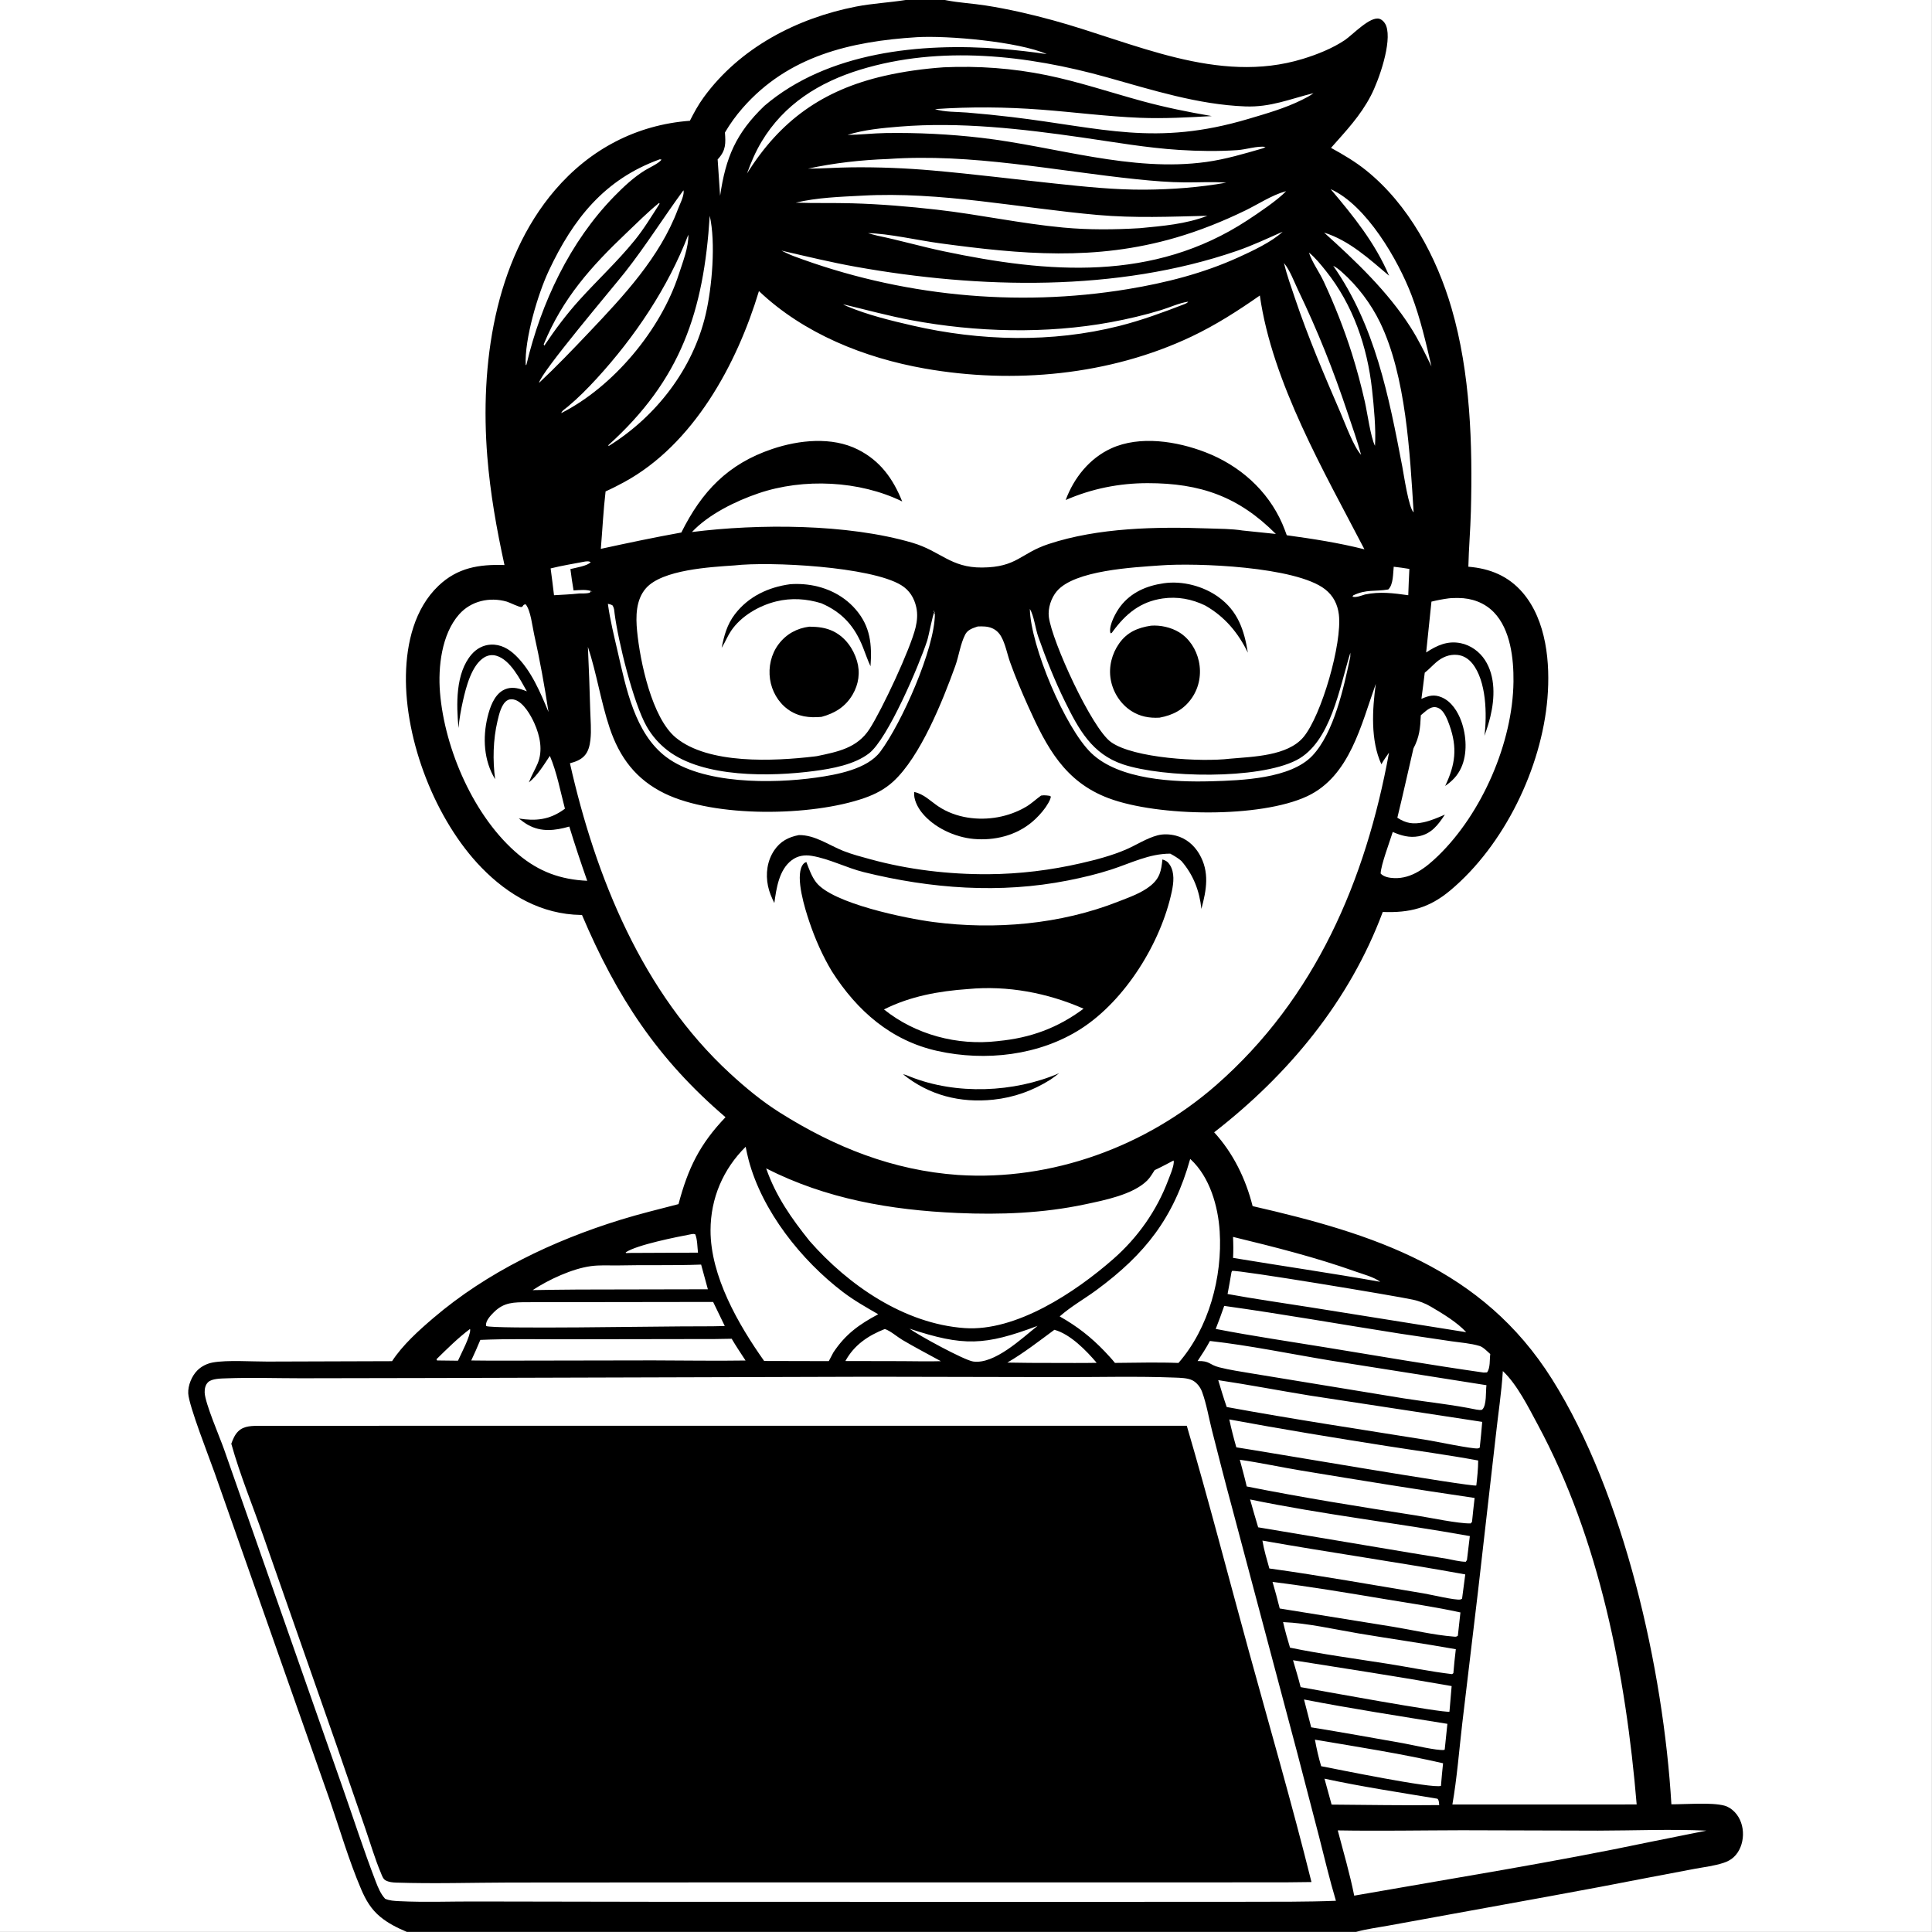 <?xml version="1.0" encoding="utf-8" ?>
<svg xmlns="http://www.w3.org/2000/svg" xmlns:xlink="http://www.w3.org/1999/xlink" width="1702" height="1702">
	<rect width="100%" height="100%" fill="#808080" stroke="none"/>
	<path fill="white" transform="scale(1.662 1.662)" d="M0 0L0 1024L1024 1024L1024 0L0 0Z"/>
	<path transform="scale(1.662 1.662)" d="M480.047 0L500.875 0L501.478 0.123C508.367 1.477 515.459 1.818 522.401 2.899C534.38 4.764 546.357 7.538 558.047 10.731C600.937 22.447 645.361 45.023 690.566 31.211C698.075 28.916 706.222 25.682 712.781 21.293C716.918 18.525 726.245 8.455 731.19 9.977C732.829 10.482 734.214 12.213 734.782 13.786C737.92 22.468 730.873 42.534 726.692 50.599C721.05 61.48 713.489 69.341 705.512 78.378C712.102 81.993 718.412 85.699 724.282 90.441C746.684 108.534 761.493 136.159 769.42 163.433C779.423 197.853 780.58 235.444 779.652 271.045C779.397 280.837 778.527 290.607 778.31 300.391C789.743 301.322 799.539 305.291 807.126 314.157C819.755 328.915 821.776 351.541 820.23 370.103C817.156 407.012 797.321 448.071 768.683 472.002C757.499 481.349 747.227 483.924 732.937 483.396C715.361 530.549 682.993 569.581 643.571 600.183C653.692 611.242 660.311 624.849 663.955 639.312C728.14 653.995 785.732 672.353 822.658 731.02C860.875 791.739 881.714 884.981 885.93 956.385C893.506 956.417 907.008 955.259 913.937 957.063C916.063 957.616 917.939 958.895 919.452 960.462C922.548 963.668 923.99 968.203 923.873 972.608C923.758 976.952 922.175 981.462 918.914 984.441C917.33 985.888 915.511 986.773 913.487 987.443C908.741 989.013 903.42 989.63 898.499 990.538L874.464 995.098C838.866 1002.1 803.159 1008.4 767.474 1014.93L735.993 1020.67C730.328 1021.71 724.357 1022.46 718.821 1024L215.624 1024C210.646 1021.91 205.745 1019.47 201.562 1016.02C196.719 1012.02 193.892 1007.16 191.452 1001.45C184.893 986.098 180.093 969.56 174.651 953.755L148.514 879.505L113.769 780.699C111.052 772.962 100.112 745.192 99.776 738.605C99.56 734.382 101.672 729.276 104.676 726.321C106.884 724.15 109.791 722.736 112.827 722.187C120.473 720.805 133.592 721.735 141.697 721.708L207.822 721.498C213.371 712.96 221.931 705.259 229.684 698.638C258.238 674.256 293.103 657.648 328.786 646.588C338.954 643.437 349.346 640.94 359.644 638.248C364.716 619.19 370.853 606.526 384.563 592.181C348.504 561.355 326.976 528.516 308.481 484.976C308.294 484.976 308.108 484.98 307.921 484.977C287.1 484.649 269.497 474.575 255.225 459.896C230.776 434.751 214.518 392.519 215.169 357.783C215.486 340.844 219.722 322.587 232.417 310.504C242.548 300.861 253.901 299.071 267.403 299.495C263.207 280.298 259.853 261.482 258.287 241.879C254.456 193.923 261.803 138.491 294.226 100.694C312.742 79.108 337.318 66.15 365.679 64.014C367.869 59.682 370.128 55.534 372.991 51.603C392.138 25.319 422.343 9.624 453.752 3.49C462.454 1.791 471.308 1.391 480.047 0ZM696.227 49.379C683.632 52.483 673.524 56.922 660.068 56.409C634.921 55.45 610.69 47.668 586.652 40.95C544.564 29.188 498.485 23.948 456.011 36.922C434.234 43.574 415.552 55.248 403.663 75.113C400.442 80.495 398.064 86.088 395.95 91.98C413.556 63.818 436.166 47.682 468.753 40.218C479.09 37.851 489.594 36.436 500.166 35.677C518.509 34.849 536.771 36.156 554.765 39.848C571.845 43.353 588.529 48.976 605.339 53.57C617.514 56.896 629.89 59.412 642.327 61.527C629.652 62.244 616.965 62.938 604.267 62.437C586.763 61.746 569.263 59.435 551.795 58.114C532.97 56.691 514.406 56.531 495.58 57.825C500.571 59.483 507.337 59.225 512.627 59.664C520.567 60.323 528.5 61.107 536.411 62.057C584.456 67.822 612.492 77.645 661.622 63.054C671.257 60.193 681.141 57.399 690.168 52.905C692.263 51.862 694.368 50.812 696.227 49.379L696.497 49.096L696.227 49.379ZM449.212 71.505L449.002 71.874L449.212 71.505C455.964 71.453 462.724 70.628 469.492 70.522C486.34 70.257 503.519 71.114 520.256 73.067C559.608 77.661 599.586 91.363 639.428 85.845C649.681 84.426 659.67 81.429 669.593 78.567L670.798 77.848C666.341 77.27 660.529 79.269 655.903 79.578C645.639 80.263 635.293 80.117 625.033 79.467C607.712 78.369 590.56 75.32 573.397 72.852C541.764 68.304 508.779 64.504 476.797 67.111C467.729 67.851 457.911 68.765 449.212 71.505ZM705.084 100.044L705.309 100.244C717.468 114.647 728.782 128.601 736.302 146.148C725.799 137.312 715.25 127.468 701.844 123.288L701.523 123.083L701.844 123.288C718.492 138.272 735.556 154.47 747.681 173.468C751.911 180.096 755.342 187.154 758.758 194.223C755.816 181.595 752.87 168.793 748.262 156.65C741.103 137.779 724.231 108.7 705.309 100.244L705.084 100.044ZM681.697 101.34C681.551 101.378 681.403 101.415 681.258 101.456C674 103.506 666.924 108.245 660.142 111.541C648.208 117.34 635.856 122.3 623.111 126.004C580.488 138.393 541.635 134.819 498.11 128.945C486.943 127.438 470.645 123.713 460.054 123.589C461.753 124.065 463.448 124.535 465.164 124.948C476.901 127.36 488.412 130.712 500.138 133.179C555.702 144.869 611.362 149.402 661.112 116.813C666.758 113.115 677.334 106.038 681.697 101.34L681.997 101.11L681.697 101.34ZM680.491 122.492L679.884 122.823C671.808 126.393 663.841 130.152 655.479 133.029C592.04 154.859 519.069 153.084 453.816 141.445C440.493 139.069 427.351 135.86 414.169 132.829C416.22 133.805 418.256 134.837 420.379 135.646C476.684 156.804 538.424 163.048 597.816 153.249C618.023 149.915 637.883 144.854 656.575 136.344C663.6 133.146 674.302 128.141 679.884 122.823L680.491 122.492L680.997 122.112L680.491 122.492ZM693.125 133.002L693.372 133.714L693.799 133.864C695.516 139.079 699.294 144.172 701.639 149.208C707.456 161.704 712.446 174.326 716.597 187.464C719.243 195.843 721.504 204.377 723.446 212.946C724.736 218.633 726.522 231.78 728.818 236.311C729.405 227.553 728.234 215.407 727.255 206.464C724.772 183.771 717.154 161.53 702.787 143.592C700.108 140.247 697.143 136.532 693.799 133.864L693.372 133.714L693.125 133.002ZM445.002 160.566L446 161L446.879 161.278C447.526 161.648 448.133 161.986 448.822 162.277C459.783 166.909 472.158 169.928 483.747 172.588C519.48 180.793 557.547 181.801 593.246 172.784C604.992 169.817 616.417 165.635 627.701 161.259C628.556 160.845 629.258 160.71 629.79 159.902C624.977 160.608 620.098 162.93 615.428 164.36C606.8 167.001 597.792 169.11 588.92 170.754C554.571 177.12 517.326 176.126 483.068 169.72C470.813 167.428 458.983 164.156 446.879 161.278L446 161L445.002 160.566ZM280.352 414.719L280.505 414.309C281.761 411.018 283.582 407.999 284.954 404.762C287.886 397.848 286.218 389.991 283.243 383.359C281.346 379.131 277.617 372.573 273.085 370.992C271.85 370.561 270.409 370.478 269.209 371.064C265.791 372.73 264.485 378.849 263.683 382.253C261.365 392.079 261.103 403.034 262.451 413.022C256.433 403.23 255.757 391.015 258.445 380.017C259.679 374.968 261.804 368.713 266.53 365.953C269.642 364.136 272.935 364.345 276.265 365.374C277.281 365.688 278.277 366.062 279.268 366.442C275.696 360.179 270.573 349.769 263.148 347.6C260.952 346.959 258.765 347.232 256.794 348.39C249.975 352.399 247.004 364.336 245.386 371.489C244.309 376.248 243.473 381.015 243.034 385.877C241.888 373.635 241.33 356.821 250.006 346.823C252.605 343.828 256.177 341.879 260.176 341.69C265.347 341.445 269.667 343.885 273.275 347.375C281.647 355.474 286.33 366.85 290.744 377.406C288.639 363.552 286.158 349.81 283.093 336.134C282.164 331.997 281.288 323.482 278.616 320.315C276.988 320.442 277.475 321.449 276.425 321.763C275.523 322.034 269.961 319.272 268.65 318.899C259.543 316.305 249.668 318.496 243.324 325.689C234.073 336.179 232.134 353.601 233.219 366.966C235.673 397.214 251.356 433.308 274.846 452.97C285.732 462.082 297.17 466.22 311.255 466.871C307.905 457.332 304.708 447.795 301.76 438.122C294.272 440.25 286.938 441.221 279.769 437.18C278.082 436.23 276.536 435.022 275.001 433.847C283.819 435.305 291.212 434.552 298.724 429.179C298.967 429.005 299.205 428.826 299.446 428.65C297.039 419.476 295.163 409.366 291.454 400.654C288.215 405.493 284.929 411.029 280.352 414.719ZM549.964 702.788C522.012 713.285 510.692 713.748 482.103 704.275L481.502 704.003L482.103 704.275C486.823 707.784 511.076 720.979 515.809 721.671C527.068 723.316 541.596 709.429 549.964 702.788L550.497 702.503L549.964 702.788ZM650.685 685.892C665.144 688.569 679.812 690.582 694.335 692.911L777.193 706.142L777.422 706.378L777.193 706.142C772.279 700.822 764.678 696.265 758.405 692.579C755.412 690.821 752.346 689.661 748.958 688.906C740.309 686.979 655.818 672.939 653.043 673.657L652.742 674.39C652.13 678.232 651.373 682.062 650.685 685.892ZM486.005 19.712C450.965 21.916 417.841 29.586 393.633 57.261C390.078 61.325 386.984 65.594 384.256 70.25C384.666 75.9 384.806 79.539 380.837 84.011C380.694 84.172 380.54 84.326 380.392 84.483L381.701 103.789C384.619 83.583 390.047 70.617 405.166 56.113C438.689 27.482 488.084 22.541 530.459 25.898C538.616 26.545 546.744 27.477 554.837 28.684C539.962 22.077 502.284 18.746 486.005 19.712ZM470.65 84.28C456.496 84.775 442.165 86.382 428.314 89.381C436.048 89.369 443.767 88.775 451.503 88.695C465.77 88.546 480.139 89.115 494.35 90.368C516.036 92.278 537.675 95.005 559.324 97.301C575.096 98.973 590.952 100.648 606.831 100.536C621.408 100.425 635.632 99.337 649.998 96.83C642.779 96.249 635.463 96.737 628.221 96.685C619.717 96.624 611.145 95.905 602.691 95.029C558.759 90.472 515.114 81.165 470.65 84.28ZM349.712 84.442C320.359 95.042 303.817 116.039 290.889 143.506C285.054 155.903 277.989 179.828 278.655 193.402L278.914 193.528L279.098 193.049C286.827 160.559 302.102 128.044 325.661 103.984C330.625 98.915 335.926 93.936 341.989 90.21C343.959 89 349.779 86.307 350.604 84.569L349.712 84.442ZM362.249 100.878C351.749 115.184 342.359 130.216 331.356 144.196C324.661 152.702 286.785 197.266 285.71 202.951C294.795 194.453 303.472 185.39 312.033 176.369C330.441 156.974 349.733 136.437 359.298 110.997C360.28 108.387 362.367 104.457 362.394 101.677C362.397 101.406 362.298 101.144 362.249 100.878ZM456.804 103.718C445.328 104.319 433.015 104.723 421.805 107.416C431.773 107.777 441.751 107.481 451.72 107.764C466.726 108.189 481.686 109.446 496.598 111.142C518.982 113.689 541.132 118.526 563.538 120.616C577.075 121.878 590.615 121.758 604.174 120.947C616.399 119.757 628.445 118.837 640.013 114.375C620.474 114.851 601.369 115.673 581.842 113.943C540.368 110.269 498.614 101.372 456.804 103.718ZM349.368 107.544C343.311 112.454 337.744 118.073 332.089 123.444C313.279 141.304 298.259 158.075 288.201 182.495L288.417 183.102L288.56 183.144C294.229 174.686 300.183 166.697 307.014 159.133C316.658 148.455 327.327 138.564 336.4 127.394C341.323 121.332 345.389 114.575 349.606 108.013L349.368 107.544ZM376.201 114.361C372.998 164.997 361.048 201.221 322.283 236.124L322.81 236.303C347.854 220.708 367.319 195.522 374.065 166.586C377.418 152.201 379.453 128.739 376.201 114.361ZM364.853 124.39C354.107 152.423 336.492 178.608 316.271 200.666C311.472 205.901 306.529 210.902 301.075 215.462C300.22 216.177 297.564 217.967 297.529 218.955C325.118 204.973 350.271 174.889 359.831 145.309C361.83 139.124 365.101 130.856 364.853 124.39ZM414.879 133.25L415.745 133.25L414.879 133.25ZM680.555 139.424C682.081 145.707 684.312 151.86 686.372 157.989C693.338 178.72 701.926 198.815 710.587 218.882C713.055 224.6 717.449 236.707 721.458 241.096C719.445 233.573 716.762 226.201 714.299 218.815C706.69 196.003 698.514 175.524 688.101 153.828C685.971 149.389 683.744 143.168 680.555 139.424ZM706.678 140.892C728.882 172.61 736.143 210 743.286 247.296C744.09 251.498 746.665 269.185 749.297 271.594C747.341 240.389 745.31 199.509 731.561 171.025C726.706 160.968 719.505 151.461 711.12 144.066C709.705 142.819 708.374 141.743 706.678 140.892ZM402.281 154.283C390.603 193.074 367.562 235.644 330.708 255.625C327.527 257.35 324.297 258.999 320.992 260.476C319.799 270.586 319.323 280.777 318.473 290.92C332.671 287.831 346.844 284.838 361.146 282.263C371.985 260.5 385.804 245.914 409.316 237.991C423.481 233.218 440.935 231.339 454.726 238.277C466.593 244.247 473.368 253.751 478.212 265.796C455.566 254.717 425.915 253.357 402.053 261.475C390.003 265.575 375.612 272.585 366.769 282.008C402.081 277.547 449.143 277.587 483.544 287.677C498.553 292.078 503.818 300.954 520.586 300.819C539.188 300.669 540.774 293.317 555.873 288.34C582.21 279.659 612.998 279.128 640.454 280.097C646.388 280.306 652.787 280.267 658.656 281.202L676.276 283.025C656.515 263.2 636.299 256.097 608.302 256.098C593.308 256.098 578.623 259.031 564.871 265.041C569.202 253.33 577.474 242.943 588.991 237.674C604.233 230.701 623.861 233.904 638.945 239.716C656.939 246.65 671.877 259.785 679.669 277.56C680.551 279.573 681.308 281.647 682.06 283.712C695.921 285.621 709.651 287.726 723.227 291.171C701.909 250.119 674.338 202.774 667.787 156.633C656.292 164.679 644.389 172.309 631.695 178.339C588.201 198.997 537.199 203.648 490.106 195.333C458.155 189.692 426.008 176.834 402.281 154.283ZM631.14 159.25L631.745 159.25L631.14 159.25ZM442.634 159.75L443.245 159.75L442.634 159.75ZM444.132 160.25L444.745 160.25L444.132 160.25ZM310.16 297.639C304.089 298.819 297.852 299.78 291.861 301.291C292.488 306.026 293.119 310.759 293.658 315.505C298.098 315.229 302.578 315.063 307.001 314.581C308.832 314.542 310.855 314.671 312.628 314.186L313.046 313.391L314.043 313.623C311.326 312.226 307.001 312.813 304.024 312.958C303.4 309.188 302.784 305.43 302.347 301.634C304.862 300.985 311.521 299.979 313.102 297.949C311.94 297.387 311.466 297.536 310.16 297.639ZM389.241 299.706C376.536 300.579 350.98 301.935 342.351 311.841C336.991 317.994 336.954 326.822 337.696 334.489C339.257 350.612 345.525 380.56 358.254 391.016C375.59 405.255 410.236 403.492 431.576 400.981C432.057 400.924 432.538 400.86 433.018 400.793C443.996 398.499 454.351 396.535 460.878 386.439C467.553 376.113 482.566 344.017 485.308 332.607C486.158 329.071 486.471 325.498 485.685 321.916C484.592 316.937 482.073 312.843 477.681 310.164C461.475 300.281 408.116 297.539 389.241 299.706ZM614.946 299.711C600.87 300.737 569.651 302.23 560.194 313.355C557.178 316.904 555.364 322.382 555.949 327.03C557.566 339.878 578.616 385.98 588.893 393.347C600.884 401.944 636.69 403.989 651.878 402.158C664.157 401.068 682.562 400.745 690.94 390.665C700.483 379.183 711.505 340.964 709.672 325.749C709.017 320.313 706.712 315.743 702.355 312.341C686.885 300.262 634.07 298.248 614.946 299.711ZM738.749 300.402C738.374 304.016 738.553 309.961 735.849 312.45C729.034 313.656 724.143 312.235 717.251 315.607L716.885 316.282C718.984 316.822 721.492 315.712 723.517 315.113C731.436 313.471 738.53 314.39 746.458 315.504C746.629 310.854 746.786 306.204 747.047 301.559C744.286 301.138 741.529 300.675 738.749 300.402ZM767.815 317.174C764.73 317.589 761.771 318.15 758.749 318.895L755.943 345.842C761.604 342.106 767.285 339.491 774.267 340.923C779.542 342.005 784.206 345.38 787.122 349.874C792.759 358.56 792.312 370.08 789.994 379.753C789.155 383.256 788.063 386.639 786.833 390.022C788.239 378.826 787.91 360.925 780.396 351.662C778.36 349.151 775.669 347.441 772.409 347.13C768.138 346.722 764.367 348.369 761.199 351.105C759.161 352.865 757.318 354.926 755.192 356.567C754.606 361.186 754.089 365.826 753.425 370.434C757.318 368.736 760.115 367.898 764.221 369.643C769.345 371.822 772.722 377.189 774.549 382.231C777.301 389.824 777.907 399.624 774.458 407.057C772.525 411.224 769.758 414.015 766.025 416.594C771.433 405.231 772.582 396.406 768.286 384.365C767.261 381.49 765.546 376.897 762.712 375.429C761.506 374.804 760.361 374.61 759.036 374.992C756.916 375.601 754.797 377.745 753.111 379.131C752.817 385.839 752.433 390.595 749.203 396.707C746.328 408.949 743.677 421.219 740.669 433.432C745.239 436.457 749.076 437.015 754.484 435.877C758.4 435.053 762.204 433.369 765.87 431.797C762.283 437.215 758.752 442.012 751.906 443.28C747.035 444.182 742.66 442.91 738.229 440.994C736.614 446.259 731.97 458.405 731.818 463.02C733.547 464.906 736.591 465.353 739.026 465.447C748.359 465.808 755.966 459.755 762.313 453.605C785.536 431.1 801.864 393.553 802.229 361.285C802.366 349.214 800.666 333.628 791.811 324.524C786.831 319.403 780.06 316.991 773.006 316.972C771.322 316.967 769.483 316.96 767.815 317.174ZM322.211 320.063C323.367 328.582 325.493 337.134 327.426 345.51C331.843 364.653 336.452 388.634 353.016 401.181C372.257 415.757 409.323 415.455 432.575 412.174C443.366 410.651 459.632 407.779 466.617 398.425C477.966 383.227 495.471 343.862 495.54 325.439L495.218 325.336L495.509 324.474L495.128 324.955L495.623 324.953L494.96 323.669L494.651 324.207L494.951 323.926L495.226 324.633C494.37 325.748 492.301 337.028 491.399 339.758C487.081 352.829 470.589 391.63 460.639 399.319C452.874 405.318 440.975 407.445 431.514 408.69C408.443 411.728 372.799 412.371 353.86 397.766C349.339 394.281 345.623 390.068 342.794 385.108C335.655 372.59 327.627 339.738 325.763 325.136C325.551 323.474 325.592 322.231 324.582 320.805C323.772 320.41 323.097 320.221 322.211 320.063ZM545.876 322.751C546.247 342.37 564.588 385.852 578.443 399.176C593.229 413.397 622.426 414.66 642.044 414.115C658.088 413.669 684.127 412.767 695.647 400.543C707.1 388.392 712.327 364.327 715.72 348.159L715.772 345.958C710.034 364.141 705.539 393.522 687.127 402.96C667.004 413.274 616.665 412.325 595.223 405.149C578.835 399.666 571.721 386.55 564.47 371.791C559.063 360.785 554.411 349.108 550.345 337.552C548.822 333.223 548.064 326.358 545.876 322.751ZM518.265 332.063L517.624 332.274C515.234 333.082 512.839 333.955 511.615 336.337C509.036 341.36 508.276 347.644 506.35 352.996C499.708 371.445 487.871 401.069 473.429 414.287C468.956 418.381 463.858 421.01 458.161 423.002C430.225 432.771 378.771 433.518 352.225 420.539C337.12 413.154 328.407 401.539 323.14 385.812C318.432 371.755 316.281 356.931 311.62 342.866C312.127 354.049 312.562 365.225 312.851 376.417C312.984 381.56 313.537 387.06 312.952 392.168C312.604 395.21 311.86 398.461 309.673 400.737C307.634 402.858 304.879 403.851 302.097 404.57C315.746 465.087 340.529 526.227 386.928 568.964C395.169 576.555 403.819 583.717 413.311 589.701C442.426 608.058 473.233 620.356 507.8 622.794C557.459 626.048 607.417 607.782 644.711 575.112C697.251 529.084 723.936 466.527 736.255 398.954C734.825 400.968 733.399 402.943 732.221 405.12C726.387 392.478 727.384 376.017 729.249 362.492C721.496 384.059 715.497 411.451 692.921 422.032C668.01 433.709 613.92 432.922 587.705 423.127C564.384 414.413 554.772 396.111 545.015 374.434C541.566 366.772 538.261 358.979 535.426 351.067C533.829 346.614 532.966 341.41 530.625 337.314C529.519 335.377 527.864 333.811 525.789 332.949C523.381 331.948 520.823 331.962 518.265 332.063ZM395.238 607.856C383.268 619.735 376.671 635.136 376.624 652.073C376.555 676.34 391.362 702.097 405.039 721.39L439.307 721.473L441.699 716.928C448.071 707.265 455.374 702.018 465.507 696.627C459.093 692.927 452.687 689.317 446.783 684.819C424.749 668.031 403.978 641.968 396.804 614.823C396.196 612.523 395.714 610.186 395.238 607.856ZM630.864 614.321C622.126 645.531 607.036 664.725 581.286 683.731C574.852 688.48 567.666 692.467 561.698 697.776C570.963 703.019 578.152 708.612 585.552 716.324C587.407 718.318 589.291 720.281 590.983 722.418C602.186 722.332 613.458 722.017 624.652 722.436C640.739 704.037 648.03 676.834 646.502 652.691C645.66 639.391 641.271 623.946 631.179 614.579C631.079 614.487 630.969 614.407 630.864 614.321ZM622.05 615.133C618.735 616.872 615.435 618.645 612.041 620.228C610.828 622.1 609.601 624.242 608.008 625.807C600.415 633.264 585.403 636.189 575.178 638.361C552.887 643.094 530.179 643.949 507.479 642.953C472.087 641.401 437.928 635.507 406.108 619.314C411.225 634.004 419.496 645.782 429.113 657.784C449.664 681.244 479.318 701.677 511.262 703.958C538.629 705.912 570.085 684.871 589.994 667.442C603.102 655.968 613.169 641.691 619.279 625.382C620.267 622.745 621.952 619.017 622.156 616.206C622.196 615.667 622.151 615.59 622.05 615.133ZM366.67 654.142C358.695 655.668 337.586 659.801 331.635 663.833L331.919 664.205L333.875 664.13L369.974 663.971C369.612 660.906 369.679 657.096 368.533 654.268C367.709 654.006 367.58 653.997 366.67 654.142ZM653.574 655.627C653.744 659.365 653.798 663.018 653.594 666.755C679.574 671.053 705.671 674.829 731.597 679.426C728.123 676.844 722.814 675.515 718.716 674.056C697.287 666.425 675.652 661.002 653.574 655.627ZM326.809 670.761C322.366 670.765 317.687 670.521 313.284 671.11C303.262 672.452 290.726 678.307 282.347 683.836C298.315 683.536 314.28 683.447 330.25 683.48L375.208 683.388L371.636 670.299C356.705 670.86 341.744 670.411 326.809 670.761ZM279.494 690.237C272.38 690.283 267.155 690.206 261.794 695.542C260.216 697.113 257.425 699.974 257.626 702.417C257.638 702.571 257.696 702.718 257.731 702.869C260.956 704.572 350.412 703.032 361.743 703.057C369.213 703.005 376.714 703.099 384.179 702.871L378 690.101L279.494 690.237ZM648.903 692.199C647.48 696.303 646.001 700.366 644.399 704.404C663.793 708.186 683.46 711.025 702.963 714.234C730.746 718.806 758.556 723.549 786.43 727.538L788.199 727.45C790.009 725.168 789.541 720.567 789.921 717.71C788.384 716.373 786.237 714.049 784.289 713.451C779.638 712.024 774.221 711.659 769.406 710.956L742.398 706.951C711.238 702.077 680.14 696.548 648.903 692.199ZM249.025 704.497C242.659 709.289 237.042 714.902 231.359 720.464L231.681 721.124L242.75 721.256C244.393 717.58 249.41 708.198 249.226 704.709L249.025 704.497ZM469.01 704.443C460.121 707.955 452.783 712.883 448.099 721.421L478.25 721.482C485.057 721.507 491.911 721.699 498.712 721.5C491.925 717.784 485.018 714.185 478.356 710.252C475.542 708.591 472.008 705.432 469.01 704.443ZM558.879 704.864C550.743 710.866 542.694 717.138 533.955 722.245C541.888 722.401 549.815 722.442 557.75 722.433C565.595 722.426 573.459 722.536 581.302 722.372C575.883 715.953 567.292 707.112 558.879 704.864ZM379.065 709.762L298.152 709.89C283.676 709.905 269.058 709.581 254.602 710.222C253.061 713.894 251.502 717.539 249.786 721.132C254.909 721.178 260.032 721.247 265.155 721.225L346.187 721.085C362.507 721.105 378.867 721.412 395.181 721.15C392.676 717.338 390.151 713.542 387.825 709.616L379.065 709.762ZM641.326 710.788C639.373 714.485 637.084 717.939 634.791 721.43C641.448 721.273 640.735 723.333 646.249 724.75C651.85 726.19 657.722 726.998 663.423 727.988L743.981 741.198C756.779 743.216 769.977 744.533 782.639 747.173C783.409 747.236 785.116 747.643 785.686 747.121C788.091 744.919 787.467 737.418 787.897 734.23L705.024 721.13C683.896 717.635 662.591 713.184 641.326 710.788ZM796.586 726.757C795.894 738.212 794.069 749.661 792.845 761.075L783.424 843.523L775.069 913.588C773.409 927.826 772.306 942.377 769.846 956.486L841.25 956.468L867.528 956.465C861.788 888.04 847.887 815.958 815.021 754.986C810.131 745.914 804.193 733.922 796.719 726.863C796.677 726.824 796.63 726.792 796.586 726.757ZM461.627 729.751L231.052 730.422L159.433 730.556C146.331 730.552 133.058 730.101 119.972 730.59C117.236 730.693 112.383 730.685 110.344 732.597C108.849 734 108.421 736.138 108.485 738.114C108.664 743.721 116.438 761.621 118.765 768.229L142.373 835.571L181.388 946.858C187.284 963.614 192.747 980.664 199.133 997.233C200.389 1000.49 201.725 1003.8 204.103 1006.42C206.326 1007.47 209.116 1007.6 211.55 1007.72C225.451 1008.42 239.618 1007.8 253.557 1007.89L354.25 1008.07L582.984 1008.09L661.446 1008.05C676.985 1008 692.591 1008.14 708.117 1007.52C704.755 996.295 702.091 984.93 699.187 973.579L687.503 928.696L653.13 799.385C649.422 785.694 645.9 771.927 642.412 758.178C640.703 751.439 639.538 744.251 637.157 737.73C636.274 735.313 634.352 732.789 632 731.626C629.476 730.378 625.586 730.31 622.791 730.201C602.46 729.412 581.886 730.001 561.519 729.952L461.627 729.751ZM645.727 731.552C647.166 736.321 648.586 741.091 650.223 745.797C685.557 752.291 721.073 757.621 756.541 763.315C761.06 764.04 780.309 768.072 783.326 767.748C783.69 767.709 784.008 767.479 784.348 767.344C784.803 762.797 785.334 758.235 785.652 753.677L694.327 739.729C678.118 737.095 661.964 733.986 645.727 731.552ZM651.595 752.379C652.659 757.381 653.911 762.254 655.321 767.166C666.362 768.795 780.648 788.379 782.527 787.389C783.03 782.992 783.496 778.575 783.516 774.144C767.445 771.167 751.16 768.991 735.007 766.457C707.12 762.084 679.349 757.532 651.595 752.379ZM657.169 773.751C658.398 778.453 659.756 783.157 660.824 787.897C690.619 793.847 720.795 798.657 750.819 803.317C757.931 804.421 772.855 807.626 779.481 807.501C779.719 807.259 780.096 806.954 780.255 806.658C780.689 802.437 781.116 798.216 781.629 794.003C750.934 789.511 720.273 784.538 689.667 779.469C678.834 777.675 668.025 775.313 657.169 773.751ZM662.617 794.794C664.02 799.722 665.397 804.66 666.895 809.56L747.534 823.078L766.721 826.208C769.973 826.769 773.658 827.795 776.944 827.825L777.572 826.883L779.095 814.208C740.397 807.258 701.127 802.781 662.617 794.794ZM669.151 816.597C669.982 821.608 671.468 826.49 672.824 831.379C700.166 835.159 727.423 840.093 754.656 844.597C758.533 845.239 771.279 848.292 774.03 847.835C774.377 847.777 774.663 847.529 774.98 847.376L776.673 834.527C740.931 828.017 704.92 822.946 669.151 816.597ZM674.521 838.514C675.882 843.192 677.165 847.865 678.329 852.596L738.537 862.296C748.973 864.014 759.959 866.65 770.465 867.485C771.558 867.572 771.808 867.685 772.744 867.047L774.108 854.682C760.859 851.784 747.306 849.825 733.922 847.593C714.153 844.297 694.417 840.97 674.521 838.514ZM680.104 859.799C681.164 864.389 682.394 868.854 683.783 873.354C700.738 876.832 718.11 879.143 735.215 881.84C746.649 883.642 758.234 886.046 769.71 887.386L770.369 886.854C770.706 882.614 771.163 878.4 771.667 874.176C754.616 871.121 737.425 868.71 720.335 865.841C707.196 863.635 693.385 860.367 680.104 859.799ZM685.369 880.011C686.727 884.744 688.242 889.482 689.408 894.263C697.407 895.726 765.498 908.198 768.297 907.275L769.452 893.718C741.521 888.771 713.389 884.445 685.369 880.011ZM691.2 900.822L694.999 915.579C711.272 918.213 727.502 921.138 743.734 924.009C748.418 924.837 761.848 928.053 765.473 927.567L765.784 927.312L767.194 913.731C741.854 909.621 716.402 905.713 691.2 900.822ZM696.985 922.121C697.855 926.883 698.909 931.544 700.288 936.187C708.289 937.697 759.404 948.245 763.787 946.61C764.155 942.623 764.428 938.602 764.903 934.628C742.477 929.493 719.666 925.937 696.985 922.121ZM702.048 942.795L705.824 956.539C724.822 956.652 743.865 957.049 762.859 956.795C762.697 955.544 762.833 954.349 761.939 953.427C741.939 950.091 721.881 947.071 702.048 942.795ZM709.085 970.212C712.098 981.646 715.495 993.202 717.808 1004.8C769.793 995.636 823.056 987.185 874.625 976.33L904.49 970.332C885.44 969.479 866.097 970.31 847.009 970.339L774.89 970.136C752.974 970.182 730.996 970.592 709.085 970.212Z"/>
	<path transform="scale(1.662 1.662)" d="M638.897 320.994C631.783 317.511 624.109 316.085 616.242 317.229C604.435 318.945 596.761 325.343 589.861 334.696L589.27 335.508L588.971 335.402L588.731 335.843C588.546 335.404 588.507 335.384 588.444 334.831C587.997 330.906 591.573 324.415 593.798 321.492C599.508 313.987 607.723 310.472 616.855 309.161C626.713 307.736 637.812 310.651 645.848 316.455C656.154 323.897 659.492 333.952 661.43 345.958C656.312 335.366 649.156 326.865 638.897 320.994Z"/>
	<path transform="scale(1.662 1.662)" d="M382.511 343.375C383.842 336.83 385.362 331.057 389.482 325.641C396.675 316.185 407.243 311.228 418.825 309.665C421.154 309.496 423.406 309.495 425.733 309.663C436.395 310.434 446.571 314.894 453.605 323.079C461.416 332.169 462.22 341.647 461.422 353.163C459.902 349.94 458.772 346.542 457.464 343.227C453.02 331.971 446.514 324.604 435.369 319.771C427.497 317.355 419.457 316.808 411.416 318.785C402.354 321.013 392.784 326.533 387.492 334.406C385.685 337.093 384.539 340.046 382.876 342.782L382.511 343.375Z"/>
	<path transform="scale(1.662 1.662)" d="M614.621 380.397C609.197 380.718 604.216 379.808 599.593 376.817C593.846 373.098 589.894 366.822 588.732 360.105C587.577 353.423 589.364 346.48 593.274 340.978C597.498 335.033 603.148 332.697 610.11 331.642C615.053 331.259 620.719 332.533 624.935 335.1C630.422 338.439 634.06 344.185 635.436 350.395C636.932 357.145 635.683 364.284 631.736 369.991C627.517 376.092 621.733 379.092 614.621 380.397Z"/>
	<path transform="scale(1.662 1.662)" d="M435.459 379.981C428.95 380.58 422.903 379.885 417.484 375.895C412.388 372.142 409.074 366.245 408.158 360.014C407.207 353.542 408.744 346.705 412.699 341.457C416.747 336.088 422.393 333.003 428.983 332.167C433.553 332.227 437.749 332.634 441.918 334.738C448.065 337.841 452.325 343.818 454.25 350.333C456.052 356.428 455.144 362.676 451.947 368.146C448.159 374.626 442.522 378.073 435.459 379.981Z"/>
	<path transform="scale(1.662 1.662)" d="M280.099 414.997L280.352 414.719L280.099 414.997Z"/>
	<path transform="scale(1.662 1.662)" d="M554.115 428.074C552.125 430.853 549.627 433.546 547.005 435.741C538.427 442.921 527.113 445.67 516.087 444.681C506.106 443.785 494.93 438.621 488.609 430.687C486.33 427.826 484.122 423.528 484.595 419.798C489.813 420.957 492.943 424.434 497.229 427.338C501.859 430.476 507.433 432.497 512.943 433.363C523.533 435.027 534.71 433.069 543.973 427.58C546.719 425.953 549.216 423.574 551.826 421.693C553.618 421.411 555.026 421.609 556.805 421.919L556.971 422.689C556.4 424.714 555.243 426.325 554.115 428.074Z"/>
	<path transform="scale(1.662 1.662)" d="M410.443 478.664C409.015 475.747 407.741 472.834 407.079 469.638C405.737 463.16 406.644 456.24 410.405 450.693C413.637 445.927 417.924 443.713 423.419 442.639C431.926 442.509 439.355 447.995 447.022 451.042C451.638 452.877 456.568 454.142 461.354 455.457C481.482 460.985 503.054 463.513 523.91 463.378C540.42 463.271 556.899 461.25 572.985 457.555C581.019 455.71 589.569 453.472 597.121 450.163C602.551 447.783 607.781 444.311 613.534 442.786C616.674 441.954 620.157 442.143 623.284 442.945C628.629 444.316 632.897 447.926 635.662 452.632C641.267 462.169 639.512 471.719 636.803 481.769C635.796 472.178 632.548 463.709 626.208 456.37C624.365 454.758 622.415 453.652 620.287 452.481C609.139 452.478 599.409 457.532 589.024 460.909C581.575 463.331 573.85 465.157 566.169 466.681C530.137 473.832 493.417 471.054 457.957 462.305C448.704 460.022 439.549 455.177 430.259 453.65C426.402 453.016 422.802 453.582 419.628 455.976C412.895 461.055 411.513 470.916 410.443 478.664Z"/>
	<path transform="scale(1.662 1.662)" d="M440.966 514.906C435.986 506.636 432.038 497.645 428.966 488.507C426.721 481.826 421.512 465.349 425.205 458.832C425.724 457.916 426.375 457.196 427.425 456.945C428.836 460.599 430.17 464.514 432.572 467.651C441.19 478.905 480.329 486.844 494.786 488.727C527.371 492.969 562.073 489.985 592.742 477.895C598.528 475.614 604.882 473.475 609.783 469.537C614.781 465.52 615.523 461.572 616.144 455.551C617.979 456.108 619.045 456.809 620.087 458.438C622.696 462.515 622.099 467.905 621.148 472.418C615.402 499.682 596.443 530.236 573 545.303C550.89 559.513 522.362 562.689 496.987 557.086C472.315 551.637 454.335 535.835 440.966 514.906ZM513.103 524.25C497.633 525.338 482.545 528.026 468.559 535.058C485.252 548.456 507.41 554.327 528.693 551.862C528.836 551.846 528.979 551.822 529.121 551.802C546.145 550.188 560.632 544.897 574.349 534.662C555.19 526.264 534.032 522.26 513.103 524.25Z"/>
	<path transform="scale(1.662 1.662)" d="M556.853 572.221C547.527 578.11 537.476 581.733 526.499 582.888C508.907 584.74 492.391 580.541 478.649 569.405C480.006 569.655 481.173 570.188 482.451 570.697C506.822 580.416 537.419 579.185 561.398 568.869C559.943 570.057 558.377 571.123 556.853 572.221Z"/>
	<path transform="scale(1.662 1.662)" d="M122.598 765.253C123.458 762.913 124.426 760.504 126.236 758.721C129.461 755.544 133.96 755.835 138.142 755.751L629.064 755.732C640.624 795.105 650.903 834.953 661.776 874.532C673.023 915.472 684.899 956.393 695.15 997.589L680.799 997.753L375.537 997.776L270.161 997.845C250.164 997.896 230.025 998.539 210.05 997.888C208.123 997.825 206.13 997.639 204.402 996.708C202.995 995.95 202.468 994.121 201.874 992.714C198.711 985.217 196.363 977.143 193.707 969.443L178.21 924.562L139.776 814.746C134.078 798.374 127.239 781.929 122.598 765.253Z"/>
</svg>
